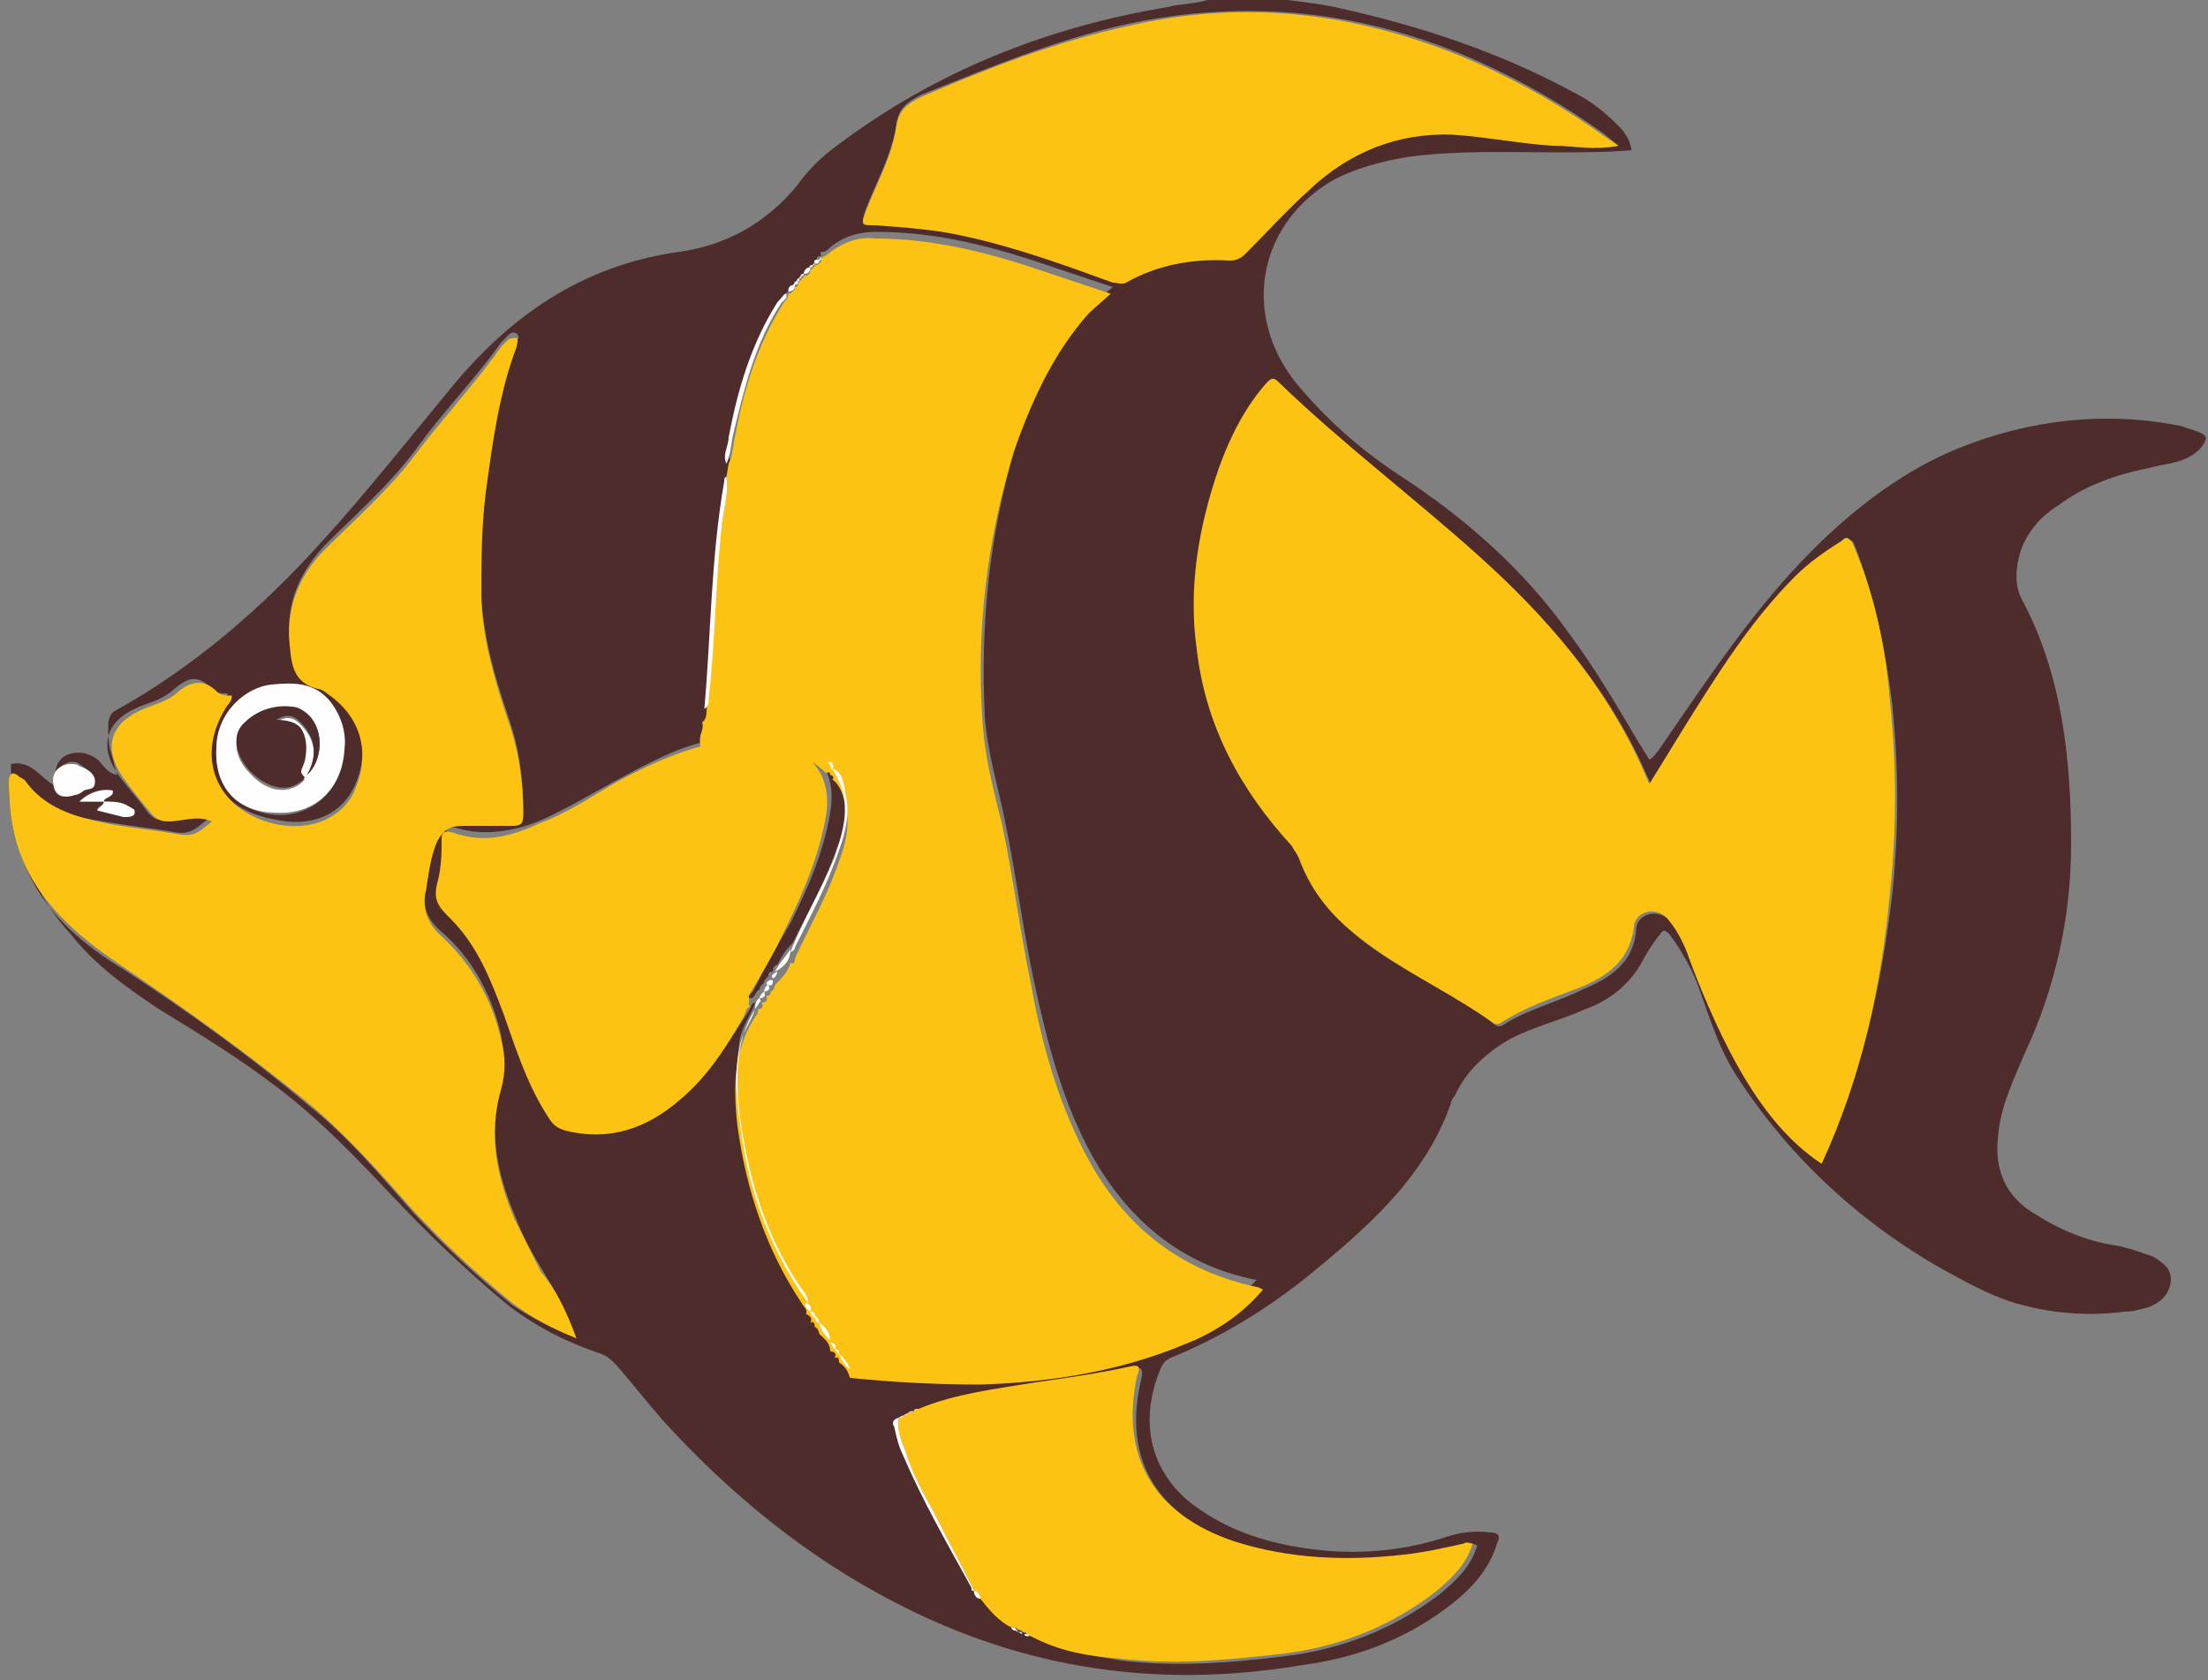 <?xml version="1.0" encoding="utf-8"?>
<!-- Generator: Adobe Illustrator 21.0.2, SVG Export Plug-In . SVG Version: 6.00 Build 0)  -->
<svg version="1.1" id="Layer_1" xmlns="http://www.w3.org/2000/svg" xmlns:xlink="http://www.w3.org/1999/xlink" x="0px" y="0px"
	 viewBox="0 0 100 76.1" style="enable-background:new 0 0 100 76.1;" xml:space="preserve">
<rect x="0" y="0" width="100" height="76.1" fill="#808080" stroke="none"/>
<style type="text/css">
	.st0{fill:#4D2C2B;}
	.st1{fill:#FDC312;}
	.st2{fill:#FEFEFE;}
</style>
<title>Artboard 1</title>
<g>
	<path class="st0" d="M58.3,0c0.8,0.1,1.7,0.2,2.5,0.4c3.6,0.8,7.2,2,10.5,3.8c0.8,0.4,1.4,0.9,2,1.5c0.3,0.3,0.5,0.6,0.6,1.1
		c-1.1,0.1-2.3,0.1-3.4,0.1c-2.2,0-4.4-0.1-6.7,0.2c-1.2,0.2-2.4,0.5-3.5,1.1c-3.5,2.1-4.1,6.4-1.3,9.5c1.3,1.5,2.8,2.8,4.5,3.9
		c2.9,1.9,5.5,4.2,7.5,7c1.2,1.6,2.2,3.3,3.2,5l0.5,0.8c0.2-0.1,0.3-0.3,0.4-0.4c1.8-2.6,3.5-5.2,5.6-7.6s4.8-4.8,8-6.1
		s6.7-1.7,10.1-1l0.3,0.1c0.3,0.1,0.7,0.2,0.8,0.4c0,0.3-0.3,0.6-0.6,0.8c-0.6,0.4-1.3,0.4-2,0.6c-1.5,0.3-2.9,0.8-4.1,1.7
		c-0.8,0.5-1.4,1.2-1.7,2.1c-0.2,0.7-0.3,1.5,0.1,2.2c1.8,3.4,2.2,7.2,2.2,11c0,3.3-0.7,6.5-2.1,9.5c-0.5,1.2-1.1,2.4-1.2,3.7
		c-0.2,1.5,0.3,2.8,1.7,3.6c1.1,0.7,2.3,1.2,3.6,1.4c0.6,0.1,1.1,0.3,1.7,0.5c0.5,0.3,0.9,0.6,0.8,1.2s-0.5,0.9-1,1.1
		c-0.4,0.1-0.7,0.2-1.1,0.2c-1.5,0.2-3.1,0.1-4.6-0.3c-1.2-0.3-2.3-0.9-3.4-1.5c-3.8-2.1-7.1-5.1-9.5-8.8c-0.8-1.2-1.2-2.5-1.7-3.9
		c-0.3-0.9-0.8-1.8-1.4-2.6c-0.2-0.2-0.3-0.2-0.4,0c-0.2,0.2-0.6,0.8-0.8,1.2c-0.6,1.1-1.5,1.8-2.6,2.2c-1.1,0.5-2.4,0.8-3.5,1.4
		c-1,0.6-1.9,1.4-2.4,2.5c-0.1,0.1-0.2,0.3-0.2,0.4c-1.2,3.4-3.9,5.7-6.6,7.9c-1.9,1.5-3.9,2.7-6.1,3.6c-0.2,0.1-0.3,0.2-0.4,0.4
		c-1.1,2.5-0.5,5,1.8,6.5c1.6,1.1,3.5,1.6,5.4,1.8c1.9,0.2,3.9,0,5.7-0.6c0.6-0.2,1.3-0.3,2-0.2c0.3,0,0.5,0.1,0.3,0.5
		c-0.4,1.3-1.3,2.2-2.4,3c-1.9,1.4-4.1,2.2-6.4,2.5c-6.5,1.1-12.6,0.2-18.4-2.8c-4.1-2.1-7.6-5-10.6-8.3c-0.7-0.8-1.4-1.7-2.1-2.5
		c-0.2-0.2-0.4-0.4-0.7-0.5c-1.5-0.5-2.9-1.2-4.2-2.2c-1.8-1.5-3.5-3.1-5.1-4.8c-1.7-1.8-3.4-3.6-5.4-5.1c-1.7-1.3-3.5-2.4-5.3-3.5
		c-1.5-1-2.9-2-4-3.4c-1.3-1.4-2.1-3.1-2.5-5c0-0.2,0-0.4-0.2-0.5v-2.2c0.9-0.2,1.3,0.6,2,1c0-0.2,0-0.4,0-0.5c0-0.7,0.5-1.1,1.3-1
		c0.3,0.1,0.6,0.2,0.8,0.5c0.2,0.2,0.3,0.4,0.7,0.5C5.2,34.7,5.1,34.3,5,34c-0.1-0.4-0.1-0.8-0.1-1.2c0-0.2,0.1-0.5,0.3-0.6
		c3.6-2,6.7-4.7,9.4-7.7c2-2.2,3.9-4.6,5.8-6.9c2.7-3.3,6-5.6,10.4-6.2c2.1-0.3,3.9-1.3,5.3-3c0.5-0.7,1.1-1.3,1.8-1.8
		c4.5-3.4,9.6-5.4,15.1-6.3c0.2-0.1,1-0.1,1.7-0.3C54.7,0,58.3,0,58.3,0z M36.2,12.6c-0.1,0-0.1,0-0.1,0.1l0,0
		c-0.1,0-0.2,0.1-0.1,0.2l0,0c-0.2,0-0.2,0.2-0.3,0.3l0,0c-0.2,0.1-0.2,0.3-0.3,0.4c-1.2,1.8-1.8,3.9-2.2,6.1
		c-0.1,0.4-0.3,0.8-0.1,1.2L33,21.5c-0.1,0-0.1,0.1-0.1,0.2c-0.6,3.4-0.6,6.9-0.9,10.3c0.1,0.3-0.1,0.5-0.1,0.8s0,0.5,0.4,0.4
		c0.9-0.2,1.9-0.2,2.8,0c0.9,0.2,1.8,0.4,2.5,1.1c0,0.1,0.1,0.2,0.2,0.1l0,0c-0.1,0.1,0,0.2,0.1,0.2l0,0c0.2,0.3,0.3,0.7,0.4,1
		c0.2,1,0,1.9-0.4,2.8c-0.5,1.5-1.3,2.9-2,4.3l0,0c-0.3,0.3-0.5,0.6-0.7,1l0,0c-0.1,0-0.2,0.1-0.2,0.3l0,0l0,0
		c-0.2,0-0.2,0.1-0.2,0.2l0,0c-0.1,0.1-0.2,0.2-0.2,0.3l0,0c-0.1,0.1-0.2,0.2-0.2,0.3l0,0c-0.2,0.1-0.2,0.4-0.4,0.4s0-0.2,0.1-0.3
		c0.5-1,1.1-2.1,1.7-3.1c0.8-1.6,1.5-3.2,1.8-5s-0.5-2.9-2.1-3.3c-1-0.3-2.1-0.3-3.2,0c-1.6,0.3-3,1.1-4.5,1.9
		c-1.1,0.6-2.1,1.2-3.2,1.7s-2.6,0.8-3.9,0.4c-0.4-0.1-0.5,0-0.5,0.3c-0.1,0.7-0.1,1.4-0.2,2s0.1,1.1,0.6,1.6
		c1.2,1.2,1.8,2.8,2.4,4.3s1.2,3.3,2.1,4.8c0.2,0.3,0.4,0.4,0.7,0.5c2,0.5,3.7-0.1,5.2-1.4c1.2-1.1,2-2.4,2.9-3.8
		c0.1-0.1,0.1-0.4,0.3-0.4c-0.2,0.6-0.6,1.1-0.7,1.7c-0.2,1.4-0.1,2.7,0.1,4.1c0.4,2.7,1.5,5.3,3,7.5l0,0c0,0.2,0.1,0.3,0.2,0.4l0,0
		c0,0.1,0,0.2,0.2,0.2l0,0c0,0.1,0,0.3,0.2,0.3l0,0l0,0c0.1,0.3,0.3,0.6,0.5,0.8l0,0c0,0.1,0.1,0.2,0.2,0.2l0,0c0,0.1,0,0.2,0.2,0.2
		l0,0c0.1,0.3,0.2,0.6,0.5,0.7c1.9,0.3,3.9,0.4,5.9,0.3c3.2-0.1,6.3-0.5,9.2-1.8c1.4-0.6,2.7-1.3,3.6-2.5L57.1,58
		c-3.4-0.6-5.9-2.6-7.6-5.6c-1.4-2.5-2.1-5.3-2.7-8.1c-0.5-2.4-0.8-4.8-1.3-7.2c-0.3-1.5-0.8-3.1-0.9-4.7c-0.2-4.1,0.2-8.2,1.4-12.2
		c0.7-2.3,1.7-4.4,3.4-6.3c0.3-0.3,0.6-0.6,1-0.9l-2.7-0.9c-2.6-0.9-5.2-1.6-8-1.6c-0.8,0-1.5,0.2-2.1,0.7c-0.1,0.1-0.2,0.2-0.3,0.2
		s-0.2,0-0.1,0.2l0,0c-0.1,0-0.2,0-0.2,0.1l0,0L36.8,12l0,0c-0.1,0-0.1,0-0.1,0.1l0,0c-0.2,0-0.3,0.2-0.3,0.3l0,0
		c-0.1,0-0.1,0-0.1,0.1l0,0C36.2,12.5,36.2,12.6,36.2,12.6L36.2,12.6z M40.9,64.1l-0.2,0.1l0,0c-0.3,0.1-0.3,0.2-0.2,0.4
		c0.1,0.4,0.2,0.8,0.4,1.3c0.9,2.1,2,4,3.1,6c0,0.1,0.1,0.2,0.2,0.1l0,0c0,0.2,0.1,0.3,0.3,0.4c0.4,0.5,0.9,1,1.4,1.3
		c0,0.1,0.1,0.1,0.2,0.1l0,0l0.2,0.1l0,0l0.2,0.1l0,0c0.1,0.1,0.1,0.1,0.2,0.1l0,0l0.4,0.2c1.2,0.5,2.5,0.7,3.7,0.9
		c2.5,0.3,5,0.1,7.4-0.2c2.5-0.3,4.9-1.2,7-2.8c0.7-0.6,1.4-1.2,1.7-2.2c-0.1-0.1-0.3-0.1-0.4,0c-0.9,0.3-1.8,0.4-2.7,0.5
		c-2.6,0.3-5.2,0.3-7.7-0.6c-3.7-1.2-5.3-3.8-4.4-7.5c0.1-0.5-0.1-0.5-0.4-0.4c-1.4,0.3-2.8,0.5-4.2,0.7c-1.8,0.3-3.6,0.4-5.3,1.2
		c-0.1,0-0.2,0-0.2,0.1l0,0c-0.1,0-0.2,0-0.3,0.1l0,0H40.9L40.9,64.1z M4.7,36.3c0-0.3,0.4-0.2,0.4-0.5c-0.6-0.1-1.1,0.1-1.5,0.5
		H4.7c0,0.2-0.3,0.2-0.3,0.4L5.6,37C5.8,37,6,37,6,36.8c0.1-0.2-0.1-0.3-0.3-0.3C5.7,36.4,5.1,36.3,4.7,36.3z M26.1,60.6h0.1H26.1
		c-0.4-1.2-1-2.2-1.6-3.2c-0.5-0.8-0.9-1.6-1.2-2.4c-0.8-1.9-1.2-3.9-0.6-5.9c0.2-0.7,0.1-1.5,0-2.2c-0.4-1.8-1.3-3.5-2.7-4.7
		c-0.7-0.6-0.9-1.2-0.7-2.1s0.2-1.5,0.5-2.2c0.2-0.5,0.6-0.8,1.2-0.7c0.6,0,1.4,0,2.2,0c0.4,0,0.5-0.1,0.5-0.5
		c0-1.5-0.2-2.9-0.7-4.3c-0.6-1.8-1.1-3.5-1.2-5.4c-0.1-1.6,0-3.3,0.2-4.9c0.2-2.2,0.5-4.5,1.4-6.6c0-0.1,0.2-0.2,0-0.4
		c-0.2-0.1-0.3,0-0.4,0.1s-0.2,0.2-0.3,0.3c-1.2,1.7-2.7,3.2-3.9,4.9c-1.3,1.7-2.7,2.9-4.1,4.3c-1.1,1.2-1.7,2.5-1.6,4.1
		c0.1,1,0.1,1.9,1.3,2.2c0.1,0.1,0.3,0.1,0.4,0.2c1.5,1,2,2.7,1.3,4.3c-0.6,1.4-2,2-3.7,1.6C9.6,36.6,8.6,34.2,10,32
		c0.1-0.2,0.3-0.3,0.3-0.6c-0.3,0-0.5,0-0.7-0.2c-0.6-0.6-1-0.6-1.7,0s-1.2,0.6-1.8,0.9c-1.3,0.6-1.6,1.7-0.8,2.9
		c0.4,0.6,1,1.2,1.4,1.8c0.2,0.2,0.4,0.4,0.7,0.3c0.7,0,1.4-0.2,2,0C9,37.4,8.7,37.8,8,37.7c-1.1-0.2-2.2-0.3-3.3-0.5
		C3.4,37,2,36.7,1.1,35.4c0-0.1-0.1-0.1-0.2-0.1c-0.3-0.2-0.5-0.1-0.5,0.2c0,1.7,0.4,3.3,1.3,4.8s2.4,2.7,3.9,3.6
		c2.9,1.9,5.7,3.9,8.3,6.1c1.8,1.4,3.3,3.2,4.8,4.9c1.4,1.5,2.9,2.9,4.5,4.2C24.1,59.7,25.1,60.2,26.1,60.6z M82.5,52.7
		c1.8-3.9,2.7-8,3.2-12.2c0.3-2.9,0.3-5.7,0-8.6c-0.3-2.5-0.8-4.9-1.7-7.2c-0.1-0.3-0.2-0.3-0.5-0.1c-0.7,0.5-1.4,1-2.1,1.6
		c-2.1,2-3.6,4.3-5,6.8l-1.6,2.6l-0.4-0.9c-1.7-3.7-4.3-6.7-7.3-9.4s-6.2-5.1-9.1-7.9c-0.2-0.2-0.3-0.2-0.5,0
		c-1,1.1-1.7,2.5-2.2,3.9c-1,2.7-1.4,5.4-1,8.2c0.5,3.4,2,6.4,4.3,8.9c0.1,0.1,0.3,0.3,0.3,0.5c0.6,1.8,1.9,3.1,3.5,4.2
		c1.6,1.1,3.6,2,5.3,3.3c0.1,0.1,0.3,0.1,0.4,0c1.1-0.7,2.4-1,3.6-1.6c1.2-0.5,2.3-1.2,2.4-2.7c0-0.3,0.2-0.6,0.6-0.7
		c0.4-0.1,0.8,0.1,1,0.4c0.4,0.5,0.6,1.1,0.9,1.7c0.7,1.9,1.5,3.7,2.5,5.4C80.1,50.5,81,51.7,82.5,52.7z M73.3,6.6l-0.6-0.5
		C70.9,4.8,69,3.7,67,2.8c-5.1-2.3-10.5-2.9-16-1.7c-3.2,0.7-6.3,2-9.3,3.2c-0.6,0.3-1,0.6-1.1,1.3c-0.2,1.4-0.9,2.6-1.4,3.9
		c-0.2,0.6-0.2,0.6,0.4,0.6c1.4,0.1,2.7,0.2,4.1,0.5c2.3,0.4,4.5,1.2,6.7,2.1c0.2,0.1,0.4,0.2,0.6,0c1.5-0.8,3.1-1.1,4.7-1
		c0.3,0,0.5-0.1,0.7-0.3c1-1,1.9-2,2.9-2.9c1.8-1.7,4-2.6,6.5-2.5c1.5,0,3,0.3,4.5,0.5C71.3,6.7,72.2,6.8,73.3,6.6z M9.8,33.9
		c-0.1,1.7,1.1,2.9,2.7,3s3-1.1,3.1-2.9c0.1-0.8-0.2-1.6-0.7-2.2c-0.7-0.8-1.7-0.8-2.6-0.7C11.3,31.1,9.8,32.2,9.8,33.9z M2.4,35.3
		c0,0.7,0.3,0.9,0.9,0.7c0.1,0,0.3-0.1,0.4-0.2c0.2-0.1,0.6-0.2,0.6-0.5c0-0.2-0.4-0.5-0.7-0.7c-0.1-0.1-0.3-0.1-0.4-0.1
		C2.8,34.6,2.4,34.9,2.4,35.3z"/>
	<path class="st1" d="M32.9,21.6L33,21c0.2-0.4,0.2-0.9,0.3-1.3c0.4-2.1,1-4.1,2.2-6c0.1-0.1,0.2-0.2,0.2-0.4l0,0
		c0.2,0,0.3-0.2,0.3-0.3l0,0c0.1,0,0.2-0.1,0.1-0.2l0,0c0.1,0,0.1,0,0.1-0.1l0,0c0.1,0,0.1,0,0.1-0.1l0,0c0.1,0,0.1,0,0.1-0.1l0,0
		c0.2,0,0.3-0.1,0.3-0.3l0,0l0,0c0.1,0,0.1,0,0.1-0.1l0,0c0.1,0,0.1,0,0.1-0.1l0,0c0.1,0,0.2,0,0.2-0.1l0,0c0.1,0,0.1-0.1,0.1-0.2
		c0.1-0.1,0.2-0.1,0.3-0.2c0.6-0.5,1.4-0.8,2.1-0.7c2.8,0,5.4,0.7,8,1.6l2.7,0.9c-0.3,0.3-0.7,0.6-1,0.9c-1.6,1.8-2.6,4-3.4,6.3
		c-1.2,4-1.7,8-1.4,12.2c0.1,1.6,0.5,3.1,0.9,4.7c0.5,2.4,0.8,4.8,1.3,7.2c0.5,2.8,1.3,5.6,2.7,8.1c1.7,3,4.2,4.9,7.6,5.6l0.2,0.1
		c-1,1.2-2.3,2-3.6,2.5c-2.9,1.2-6,1.7-9.2,1.8c-2,0-3.9-0.1-5.9-0.3c-0.1-0.3-0.2-0.5-0.5-0.7l0,0c0-0.1,0-0.3-0.2-0.2l0,0
		c0.1-0.2,0-0.3-0.2-0.3l0,0c0-0.4-0.3-0.6-0.5-0.8l0,0c0-0.1-0.1-0.3-0.2-0.3l0,0c0-0.1,0-0.3-0.2-0.2l0,0c0.1-0.2,0-0.3-0.2-0.4
		l0,0c0.1-0.2-0.1-0.3-0.2-0.5c-1.6-2.4-2.5-5.1-2.9-8c-0.2-1.8-0.2-3.5,0.9-5.1c0-0.1,0.1-0.1,0-0.2l0,0c0.2,0,0.3-0.1,0.2-0.3l0,0
		c0.2,0,0.3-0.1,0.2-0.3l0,0c0.2,0,0.2-0.1,0.2-0.2l0,0c0.1,0,0.2-0.2,0.2-0.3l0,0c0.3-0.3,0.6-0.6,0.7-1l0,0
		c0.2,0.1,0.2-0.1,0.2-0.2c0.7-1.5,1.5-2.9,2-4.4c0.3-0.8,0.5-1.6,0.3-2.5c-0.1-0.4-0.2-0.9-0.6-1.2l0,0c0.1-0.1,0-0.2-0.1-0.2l0,0
		c0-0.2-0.1-0.1-0.2-0.1c-0.7-0.7-1.6-1-2.5-1.1c-0.9-0.2-1.9-0.2-2.8,0c-0.4,0.1-0.4-0.1-0.4-0.4c0-0.3,0.2-0.5,0.1-0.8
		c0.2-0.1,0.2-0.4,0.2-0.5c0.3-2.6,0.3-5.3,0.6-7.9C32.8,23,33,22.3,32.9,21.6z"/>
	<path class="st1" d="M82.5,52.7c-1.5-1-2.6-2.4-3.5-3.9s-1.8-3.5-2.5-5.4c-0.2-0.6-0.5-1.2-0.9-1.7c-0.2-0.3-0.6-0.5-1-0.4
		S74,41.7,74,42c-0.2,1.5-1.2,2.2-2.4,2.7c-1.3,0.5-2.5,0.9-3.6,1.6c-0.1,0.1-0.3,0.1-0.4,0c-1.7-1.2-3.6-2.1-5.3-3.3
		s-2.8-2.3-3.5-4.2c-0.1-0.2-0.2-0.3-0.3-0.5c-2.3-2.5-3.9-5.4-4.3-8.9c-0.4-2.8,0.1-5.6,1-8.2c0.5-1.4,1.2-2.8,2.2-3.9
		c0.2-0.2,0.3-0.2,0.5,0c2.9,2.8,6.1,5.2,9.1,7.9s5.6,5.7,7.3,9.4l0.4,0.9l1.6-2.6c1.5-2.4,3-4.8,5-6.8c0.6-0.6,1.3-1.1,2.1-1.6
		c0.2-0.2,0.3-0.2,0.5,0.1c1,2.3,1.5,4.7,1.7,7.2c0.3,2.9,0.3,5.7,0,8.6C85.2,44.7,84.3,48.8,82.5,52.7z"/>
	<path class="st1" d="M26.1,60.6c-1-0.4-2-0.9-2.9-1.6c-1.6-1.3-3.1-2.7-4.5-4.2c-1.5-1.7-3-3.4-4.8-4.9c-2.7-2.2-5.5-4.2-8.3-6.1
		c-1.5-1-2.9-2.1-3.9-3.6s-1.3-3.1-1.3-4.8c0-0.4,0.2-0.5,0.5-0.2c0.1,0,0.1,0.1,0.2,0.1c0.9,1.3,2.3,1.7,3.8,2
		c1.1,0.2,2.2,0.3,3.3,0.5c0.7,0.1,1-0.3,1.4-0.6c-0.7-0.3-1.3,0-2,0c-0.3,0-0.5-0.1-0.7-0.3c-0.5-0.6-1-1.2-1.4-1.8
		c-0.8-1.2-0.5-2.3,0.8-2.9c0.6-0.3,1.3-0.4,1.8-0.9c0.5-0.4,1.1-0.6,1.7,0c0.2,0.2,0.4,0.2,0.7,0.2c0,0.3-0.2,0.4-0.3,0.6
		c-1.4,2.3-0.3,4.6,2.2,5.2c1.7,0.4,3.2-0.3,3.7-1.6c0.7-1.7,0.2-3.3-1.3-4.3c-0.1-0.1-0.3-0.2-0.4-0.2c-1.2-0.3-1.2-1.2-1.3-2.2
		c-0.1-1.6,0.5-3,1.6-4.1c1.4-1.4,2.9-2.7,4.1-4.3s2.7-3.2,3.9-4.9c0.1-0.1,0.2-0.2,0.3-0.3c0.1-0.1,0.3-0.1,0.4-0.1
		c0.1,0.1,0,0.3,0,0.4c-0.8,2.1-1.1,4.4-1.4,6.6c-0.2,1.6-0.2,3.2-0.2,4.9c0.1,1.9,0.6,3.6,1.2,5.4c0.5,1.4,0.7,2.8,0.7,4.3
		c0,0.4-0.1,0.5-0.5,0.5c-0.7,0-1.4,0-2.2,0c-0.7,0-0.9,0.2-1.2,0.7c-0.3,0.7-0.4,1.5-0.5,2.2c-0.2,0.7,0,1.5,0.7,2.1
		c1.4,1.3,2.3,2.9,2.7,4.7c0.2,0.7,0.2,1.5,0,2.2c-0.6,2.1-0.2,4,0.6,5.9c0.4,0.8,0.8,1.6,1.2,2.4C25.2,58.4,25.7,59.5,26.1,60.6
		L26.1,60.6z"/>
	<path class="st1" d="M73.3,6.6c-1,0.2-2,0-3,0c-1.5-0.1-3-0.4-4.5-0.5c-2.5-0.1-4.7,0.8-6.5,2.5c-1,0.9-1.9,1.9-2.9,2.9
		c-0.2,0.2-0.4,0.3-0.7,0.3c-1.7-0.1-3.3,0.2-4.7,1c-0.2,0.1-0.4,0-0.6,0c-2.2-0.8-4.4-1.6-6.7-2.1c-1.3-0.3-2.7-0.4-4.1-0.5
		c-0.6,0-0.6,0-0.4-0.6c0.5-1.3,1.2-2.5,1.4-3.9c0.1-0.7,0.5-1,1.1-1.3c3-1.3,6.1-2.5,9.3-3.2c5.5-1.3,10.8-0.6,16,1.7
		c2,0.9,3.9,2,5.7,3.3L73.3,6.6z"/>
	<path class="st1" d="M34,45.6c-0.2,0-0.2,0.2-0.3,0.4c-0.8,1.4-1.6,2.7-2.9,3.8c-1.5,1.3-3.2,1.9-5.2,1.4c-0.3-0.1-0.5-0.2-0.7-0.5
		c-1-1.5-1.5-3.1-2.1-4.8c-0.6-1.6-1.2-3.1-2.4-4.3c-0.5-0.5-0.8-0.8-0.6-1.6c0.2-0.7,0.2-1.4,0.2-2c0-0.3,0.1-0.4,0.5-0.3
		c1.4,0.5,2.6,0.2,3.9-0.4c1.3-0.5,2.2-1.1,3.2-1.7c1.4-0.8,2.9-1.5,4.5-1.9c1-0.2,2.1-0.2,3.2,0c1.6,0.4,2.4,1.6,2.1,3.3
		s-1,3.4-1.8,5c-0.5,1.1-1.1,2.1-1.7,3.1C34,45.4,33.8,45.5,34,45.6L34,45.6z"/>
	<path class="st1" d="M45.8,73.7c-0.6-0.3-1-0.8-1.4-1.3c0-0.2-0.1-0.3-0.3-0.4l0,0c-0.6-1.2-1.2-2.3-1.8-3.5
		c-0.5-0.9-1-1.8-1.3-2.8c-0.2-0.5-0.4-1-0.3-1.5l0,0c0.1,0,0.2,0,0.2-0.1l0,0c0.1,0,0.2,0,0.2-0.1l0,0l0.3-0.1l0,0l0.2-0.1
		c1.7-0.7,3.5-0.9,5.3-1.2c1.4-0.2,2.8-0.4,4.2-0.7c0.4-0.1,0.6-0.1,0.4,0.4c-0.8,3.7,0.8,6.3,4.4,7.5c2.5,0.8,5.1,0.9,7.7,0.6
		c0.9-0.1,1.8-0.3,2.7-0.5c0.1-0.1,0.3,0,0.4,0c-0.3,1-1,1.6-1.7,2.2c-2.1,1.6-4.4,2.5-7,2.8s-4.9,0.5-7.4,0.2
		c-1.3-0.1-2.5-0.3-3.7-0.9L46.5,74l0,0c0-0.1-0.1-0.1-0.2-0.1l0,0c0-0.1-0.1-0.1-0.2-0.1l0,0C46.1,73.7,46,73.7,45.8,73.7
		L45.8,73.7C46,73.7,45.9,73.7,45.8,73.7z"/>
	<path class="st2" d="M9.8,33.9c0-1.7,1.4-2.8,2.5-2.9c1-0.1,1.9-0.1,2.6,0.7c0.5,0.6,0.8,1.4,0.7,2.2c-0.1,1.8-1.3,3-3.1,2.9
		C10.7,36.8,9.7,35.6,9.8,33.9z M13.9,35.1c0.7-0.7,0.8-2,0.1-2.6c-0.2-0.2-0.5-0.4-0.8-0.4c-0.8-0.1-1.5,0.2-2.1,0.7
		c-0.6,0.6-0.5,1.5,0.2,2.2c0.7,0.8,1.6,1,2.3,0.5c0.1-0.1,0.2-0.2,0.2-0.2c-0.4-0.2-0.1-0.5,0-0.8s0.1-0.9-0.1-1.3
		c-0.2-0.4-0.6-0.5-1.2-0.5c0.5-0.3,0.8-0.2,1.1,0.1C14.3,33.5,14.4,34.3,13.9,35.1L13.9,35.1z"/>
	<path class="st2" d="M34.4,45.2c0.1,0.1,0,0.2,0,0.2c-1.1,1.5-1.1,3.3-0.9,5.1c0.4,2.9,1.2,5.6,2.9,8c0.1,0.1,0.2,0.3,0.2,0.5
		c-1.6-2.2-2.6-4.8-3-7.5c-0.2-1.4-0.4-2.7-0.1-4.1c0.1-0.6,0.5-1.1,0.7-1.7l0,0C34.2,45.6,34.2,45.3,34.4,45.2z"/>
	<path class="st2" d="M32.9,21.6c0.1,0.7-0.1,1.4-0.2,2.1c-0.3,2.6-0.3,5.3-0.6,7.9c0,0.2,0,0.4-0.2,0.5c0.3-3.4,0.3-6.9,0.9-10.3
		C32.8,21.7,32.8,21.6,32.9,21.6z"/>
	<path class="st2" d="M2.4,35.3c0-0.4,0.4-0.7,0.8-0.7c0.1,0,0.3,0,0.4,0.1c0.3,0.1,0.7,0.3,0.7,0.7S4,35.7,3.8,35.8
		C3.7,35.9,3.5,36,3.4,36C2.8,36.2,2.4,36,2.4,35.3z"/>
	<path class="st2" d="M37.7,34.8c0.5,0.2,0.5,0.7,0.6,1.2c0.2,0.8,0,1.7-0.3,2.5c-0.5,1.5-1.3,3-2,4.4c0,0.1-0.1,0.2-0.2,0.2
		c0.6-1.5,1.4-2.8,2-4.3c0.3-0.9,0.6-1.8,0.4-2.8C38.1,35.5,37.9,35.2,37.7,34.8z"/>
	<path class="st2" d="M40.7,64.2c-0.1,0.5,0.1,1,0.3,1.5c0.3,1,0.8,1.9,1.3,2.8c0.6,1.2,1.2,2.3,1.8,3.5C44,72.1,44,72,44,71.9
		c-1.1-2-2.2-3.9-3.1-6c-0.2-0.4-0.3-0.8-0.4-1.3C40.4,64.5,40.4,64.3,40.7,64.2z"/>
	<path class="st2" d="M35.6,13.3c0.1,0.2-0.1,0.3-0.2,0.4c-1.2,1.8-1.7,3.9-2.2,6c-0.1,0.4-0.1,0.9-0.3,1.3
		c-0.2-0.4,0.1-0.8,0.1-1.2c0.4-2.1,1-4.2,2.2-6.1C35.4,13.5,35.5,13.3,35.6,13.3z"/>
	<path class="st2" d="M4.7,36.3c0.4,0,0.8,0,1.1,0.2s0.3,0.1,0.3,0.3S5.8,37,5.6,37l-1.2-0.3C4.5,36.5,4.7,36.5,4.7,36.3L4.7,36.3z"
		/>
	<path class="st2" d="M4.7,36.3H3.6c0.4-0.4,1-0.6,1.5-0.5C5.2,36.1,4.7,36.1,4.7,36.3L4.7,36.3z"/>
	<path class="st2" d="M35.8,43c0,0.5-0.3,0.8-0.7,1C35.3,43.6,35.6,43.3,35.8,43z"/>
	<path class="st2" d="M37.1,59.9c0.3,0.2,0.5,0.5,0.5,0.8C37.4,60.5,37.2,60.3,37.1,59.9z"/>
	<path class="st2" d="M38,61.3c0.2,0.2,0.4,0.4,0.5,0.7C38.3,61.9,38.1,61.6,38,61.3z"/>
	<path class="st2" d="M44.1,72c0.2,0.1,0.3,0.2,0.3,0.4C44.2,72.4,44.1,72.2,44.1,72z"/>
	<path class="st2" d="M36.7,12.1c0,0.2-0.1,0.3-0.3,0.3l0,0C36.4,12.3,36.5,12.1,36.7,12.1z"/>
	<path class="st2" d="M36,12.9c0,0.2-0.1,0.3-0.3,0.3C35.7,13.1,35.7,12.9,36,12.9z"/>
	<path class="st2" d="M36.5,59c0.2,0.1,0.3,0.2,0.2,0.4C36.6,59.3,36.4,59.2,36.5,59z"/>
	<path class="st2" d="M46.6,74.1l0.4,0.2L46.6,74.1z"/>
	<path class="st2" d="M37.6,60.8c0.2,0,0.3,0.1,0.2,0.3C37.7,61,37.7,60.9,37.6,60.8z"/>
	<path class="st2" d="M35.2,44c0,0.1-0.1,0.3-0.2,0.3C34.9,44.2,35,44.1,35.2,44L35.2,44z"/>
	<path class="st2" d="M36.9,59.6c0.1,0,0.2,0.2,0.2,0.3C37,59.9,36.9,59.8,36.9,59.6L36.9,59.6z"/>
	<path class="st2" d="M34.8,44.6c0.1,0.2,0,0.3-0.2,0.3C34.6,44.8,34.7,44.6,34.8,44.6z"/>
	<path class="st2" d="M34.6,44.9c0.1,0.2,0,0.3-0.2,0.3C34.4,45.1,34.5,45,34.6,44.9z"/>
	<path class="st2" d="M37.8,61.1c0.2,0,0.2,0.1,0.2,0.2C38.1,61.5,37.9,61.2,37.8,61.1z"/>
	<path class="st2" d="M36.7,59.4c0.2,0,0.2,0.1,0.2,0.2C36.9,59.8,36.7,59.5,36.7,59.4z"/>
	<path class="st2" d="M35,44.4c0,0.1,0,0.3-0.2,0.2C34.6,44.6,34.8,44.3,35,44.4z"/>
	<path class="st2" d="M41.4,63.9L41.1,64C41.2,63.9,41.3,63.9,41.4,63.9z"/>
	<path class="st2" d="M46.4,74c0.1,0,0.2,0,0.2,0.1C46.5,74.1,46.4,74.1,46.4,74z"/>
	<path class="st2" d="M46.1,73.9c0.1,0,0.2,0,0.2,0.1L46.1,73.9z"/>
	<path class="st2" d="M37.5,34.5c0.1,0,0.2,0,0.2,0.1S37.5,34.6,37.5,34.5z"/>
	<path class="st2" d="M45.9,73.8c0.1,0,0.2,0,0.2,0.1L45.9,73.8z"/>
	<path class="st2" d="M36.1,12.7c0.1,0.1,0,0.2-0.1,0.2C35.8,13,36,12.8,36.1,12.7z"/>
	<path class="st2" d="M41.6,63.8l-0.2,0.1C41.4,63.8,41.5,63.8,41.6,63.8z"/>
	<path class="st2" d="M41.1,64c0,0.1-0.1,0.1-0.2,0.1L41.1,64z"/>
	<path class="st2" d="M40.9,64.1c0,0.1-0.1,0.1-0.2,0.1L40.9,64.1z"/>
	<path class="st2" d="M45.8,73.7c0.1,0,0.2,0,0.2,0.1C46,73.9,45.8,73.8,45.8,73.7z"/>
	<path class="st2" d="M37.1,11.8c0,0.1-0.1,0.2-0.2,0.1C36.8,11.8,37,11.7,37.1,11.8z"/>
	<path class="st2" d="M37.2,11.6c0,0.1,0,0.2-0.1,0.2C37,11.8,37.2,11.7,37.2,11.6z"/>
	<path class="st2" d="M37.6,34.6c0.1,0,0.2,0.1,0.1,0.2C37.7,35,37.6,34.7,37.6,34.6z"/>
	<path class="st2" d="M36.4,12.4c0,0.1,0,0.1-0.1,0.1C36.2,12.5,36.3,12.4,36.4,12.4z"/>
	<path class="st2" d="M36.9,11.9c0,0.1,0,0.1-0.1,0.1L36.9,11.9z"/>
	<path class="st2" d="M36.3,12.5c0,0.1,0,0.1-0.1,0.1C36.2,12.6,36.2,12.5,36.3,12.5z"/>
	<path class="st1" d="M26.2,60.6L26.2,60.6C26.2,60.7,26.2,60.7,26.2,60.6L26.2,60.6z"/>
	<path class="st2" d="M36.2,12.6c0,0.1,0,0.2-0.1,0.1C36.1,12.7,36.1,12.6,36.2,12.6z"/>
	<path class="st2" d="M36.8,12c0,0.1,0,0.1-0.1,0.1C36.6,12.1,36.7,12,36.8,12z"/>
	<path class="st0" d="M13.9,35.1c0.5-0.9,0.4-1.7-0.3-2.4c-0.3-0.3-0.6-0.4-1.1-0.1c0.5,0,1,0.1,1.2,0.5s0.2,0.8,0.1,1.3
		c-0.1,0.5-0.3,0.5,0,0.8c0,0-0.1,0.2-0.2,0.2c-0.6,0.5-1.5,0.3-2.3-0.5c-0.7-0.8-0.8-1.7-0.2-2.2c0.5-0.5,1.3-0.8,2.1-0.7
		c0.3,0,0.6,0.2,0.8,0.4C14.7,33.1,14.6,34.5,13.9,35.1z"/>
</g>
</svg>
